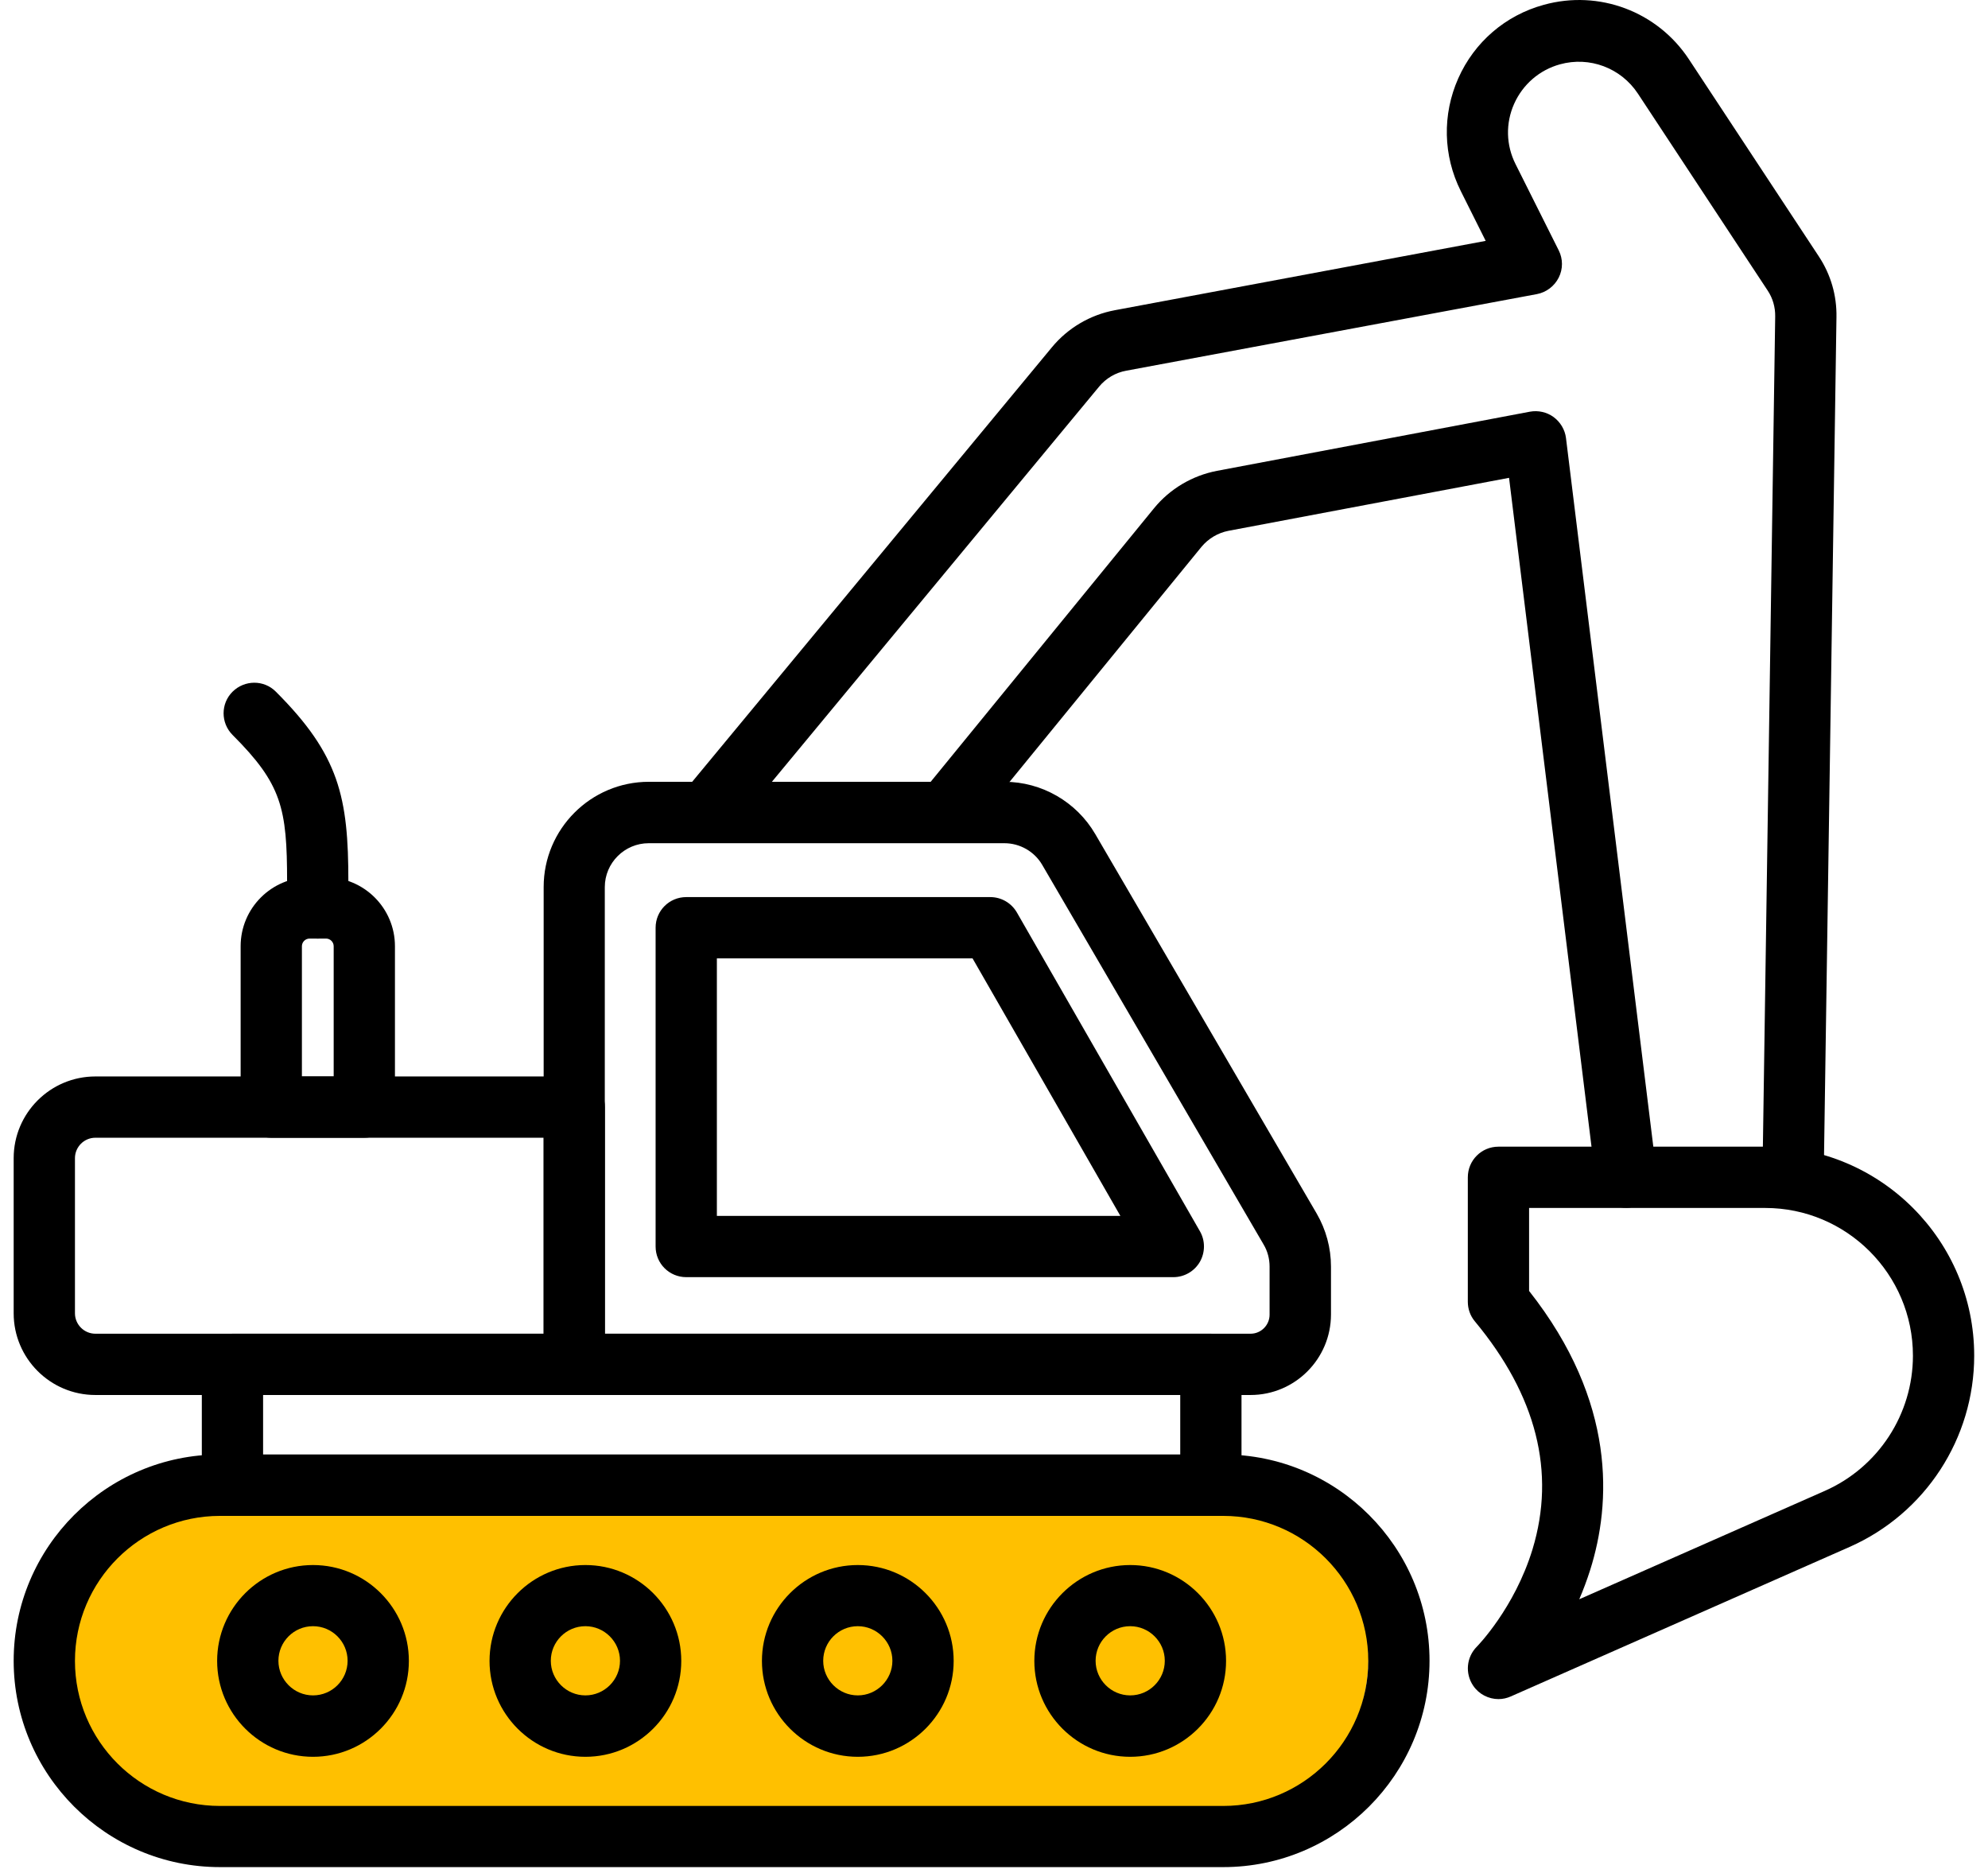 <svg width="138" height="130" viewBox="0 0 138 130" fill="none" xmlns="http://www.w3.org/2000/svg">
<rect x="4" y="103" width="91" height="24" rx="12" fill="#FFC000"/>
<path d="M84.914 129.587H15.268C7.373 129.587 0.949 123.163 0.949 115.268C0.949 107.373 7.373 100.949 15.268 100.949H84.914C92.809 100.949 99.233 107.373 99.233 115.268C99.233 123.163 92.809 129.587 84.914 129.587ZM15.268 105.211C9.721 105.211 5.203 109.721 5.203 115.277C5.203 120.832 9.713 125.342 15.268 125.342H84.914C90.461 125.342 94.98 120.832 94.98 115.277C94.98 109.721 90.461 105.211 84.914 105.211H15.268Z" fill="black"/>
<path d="M21.728 121.931C18.059 121.931 15.073 118.945 15.073 115.277C15.073 111.608 18.059 108.622 21.728 108.622C25.396 108.622 28.382 111.608 28.382 115.277C28.382 118.945 25.396 121.931 21.728 121.931ZM21.728 112.866C20.399 112.866 19.327 113.947 19.327 115.268C19.327 116.588 20.408 117.669 21.728 117.669C23.057 117.669 24.129 116.588 24.129 115.268C24.129 113.947 23.057 112.866 21.728 112.866Z" fill="black"/>
<path d="M40.637 121.931C36.968 121.931 33.982 118.945 33.982 115.277C33.982 111.608 36.968 108.622 40.637 108.622C44.305 108.622 47.291 111.608 47.291 115.277C47.291 118.945 44.305 121.931 40.637 121.931ZM40.637 112.866C39.308 112.866 38.235 113.947 38.235 115.268C38.235 116.588 39.316 117.669 40.637 117.669C41.957 117.669 43.038 116.588 43.038 115.268C43.038 113.947 41.957 112.866 40.637 112.866Z" fill="black"/>
<path d="M59.545 121.931C55.877 121.931 52.891 118.945 52.891 115.277C52.891 111.608 55.877 108.622 59.545 108.622C63.214 108.622 66.2 111.608 66.2 115.277C66.2 118.945 63.214 121.931 59.545 121.931ZM59.545 112.866C58.216 112.866 57.144 113.947 57.144 115.268C57.144 116.588 58.225 117.669 59.545 117.669C60.866 117.669 61.947 116.588 61.947 115.268C61.947 113.947 60.866 112.866 59.545 112.866Z" fill="black"/>
<path d="M78.454 121.931C74.786 121.931 71.8 118.945 71.8 115.277C71.8 111.608 74.786 108.622 78.454 108.622C82.123 108.622 85.109 111.608 85.109 115.277C85.109 118.945 82.123 121.931 78.454 121.931ZM78.454 112.866C77.125 112.866 76.053 113.947 76.053 115.268C76.053 116.588 77.134 117.669 78.454 117.669C79.784 117.669 80.856 116.588 80.856 115.268C80.856 113.947 79.775 112.866 78.454 112.866Z" fill="black"/>
<path d="M84.046 105.211H16.137C14.958 105.211 14.01 104.263 14.01 103.084V94.693C14.01 93.515 14.958 92.567 16.137 92.567H84.054C85.233 92.567 86.181 93.515 86.181 94.693V103.084C86.172 104.254 85.224 105.211 84.046 105.211ZM18.263 100.958H81.928V96.82H18.263V100.958Z" fill="black"/>
<path d="M81.449 88.641H47.637C46.458 88.641 45.51 87.693 45.51 86.515V64.389C45.51 63.211 46.458 62.263 47.637 62.263H68.743C69.505 62.263 70.205 62.67 70.586 63.326L83.292 85.451C83.673 86.107 83.665 86.922 83.292 87.578C82.911 88.234 82.211 88.641 81.449 88.641ZM49.763 84.388H77.772L67.511 66.516H49.763V84.388Z" fill="black"/>
<path d="M86.81 96.82H39.866C38.687 96.82 37.739 95.871 37.739 94.693V61.563C37.739 57.54 41.009 54.261 45.041 54.261H69.727C72.314 54.261 74.724 55.653 76.027 57.886L91.4 84.228C92.047 85.345 92.392 86.612 92.392 87.906V91.246C92.383 94.321 89.885 96.82 86.81 96.82ZM41.992 92.567H86.81C87.537 92.567 88.13 91.973 88.13 91.246V87.906C88.13 87.365 87.989 86.834 87.714 86.373L72.349 60.03C71.809 59.099 70.799 58.523 69.718 58.523H45.032C43.357 58.523 41.983 59.888 41.983 61.572V92.567H41.992Z" fill="black"/>
<path d="M39.866 96.82H6.62C3.492 96.82 0.949 94.277 0.949 91.149V80.383C0.949 77.255 3.492 74.712 6.62 74.712H39.866C41.044 74.712 41.992 75.66 41.992 76.839V94.693C41.992 95.871 41.035 96.82 39.866 96.82ZM6.62 78.965C5.84 78.965 5.203 79.603 5.203 80.383V91.149C5.203 91.928 5.84 92.567 6.62 92.567H37.739V78.965H6.62Z" fill="black"/>
<path d="M25.29 78.965H18.83C17.652 78.965 16.704 78.017 16.704 76.839V65.674C16.704 63.033 18.848 60.889 21.489 60.889H22.632C25.272 60.889 27.416 63.033 27.416 65.674V76.839C27.416 78.008 26.459 78.965 25.29 78.965ZM20.957 74.712H23.163V65.674C23.163 65.382 22.924 65.142 22.632 65.142H21.489C21.196 65.142 20.957 65.382 20.957 65.674V74.712Z" fill="black"/>
<path d="M22.056 65.142C20.877 65.142 19.929 64.194 19.929 63.016V61.191C19.929 56.087 19.557 54.421 16.145 51.01C15.313 50.177 15.313 48.83 16.145 48.006C16.979 47.182 18.325 47.173 19.149 48.006C21.356 50.212 22.596 52.02 23.314 54.04C24.032 56.087 24.182 58.293 24.182 61.191V63.016C24.182 64.185 23.234 65.142 22.056 65.142Z" fill="black"/>
<path d="M124.468 83.839C124.459 83.839 124.451 83.839 124.433 83.839C123.254 83.821 122.324 82.855 122.342 81.677L123.228 21.964C123.237 21.317 123.059 20.697 122.705 20.165L113.694 6.493C112.515 4.712 110.344 3.897 108.289 4.464C106.871 4.854 105.71 5.855 105.108 7.202C104.505 8.549 104.54 10.073 105.205 11.393L108.2 17.374C108.501 17.968 108.501 18.677 108.2 19.27C107.899 19.864 107.34 20.289 106.685 20.413L78.171 25.73C77.435 25.863 76.771 26.261 76.301 26.828L53.582 54.261H64.605L80.103 35.282C81.21 33.926 82.77 33.004 84.489 32.677L106.197 28.574C106.773 28.468 107.376 28.601 107.846 28.946C108.315 29.292 108.634 29.823 108.705 30.399L114.996 81.437C115.138 82.607 114.314 83.661 113.144 83.812C111.984 83.954 110.92 83.13 110.77 81.96L104.753 33.164L85.277 36.841C84.542 36.983 83.877 37.382 83.399 37.958L67.263 57.717C66.856 58.213 66.253 58.497 65.615 58.497H49.063C48.239 58.497 47.486 58.018 47.141 57.274C46.786 56.53 46.901 55.644 47.424 55.015L73.023 24.099C74.13 22.761 75.681 21.849 77.391 21.53L103.132 16.718L101.404 13.263C100.172 10.799 100.11 7.955 101.227 5.439C102.343 2.922 104.505 1.061 107.163 0.335C111 -0.728 115.058 0.796 117.247 4.127L126.258 17.799C127.082 19.049 127.508 20.502 127.481 22.008L126.595 81.721C126.577 82.908 125.629 83.839 124.468 83.839Z" fill="black"/>
<path d="M104.018 117.926C103.335 117.926 102.662 117.589 102.263 116.996C101.687 116.145 101.794 115.011 102.52 114.284C102.538 114.266 105.134 111.626 106.384 107.523C108.005 102.18 106.658 96.855 102.378 91.707C102.059 91.326 101.891 90.847 101.891 90.351V81.712C101.891 80.534 102.839 79.585 104.018 79.585H122.537C130.538 79.585 137.042 86.089 137.042 94.091C137.042 99.832 133.648 105.042 128.394 107.364L104.877 117.74C104.603 117.864 104.31 117.926 104.018 117.926ZM106.144 89.598C112.232 97.316 111.833 104.36 110.389 108.95C110.158 109.677 109.901 110.359 109.627 110.997L126.675 103.474C130.387 101.835 132.789 98.149 132.789 94.091C132.789 88.437 128.19 83.839 122.537 83.839H106.144V89.598Z" fill="black"/>
</svg>
